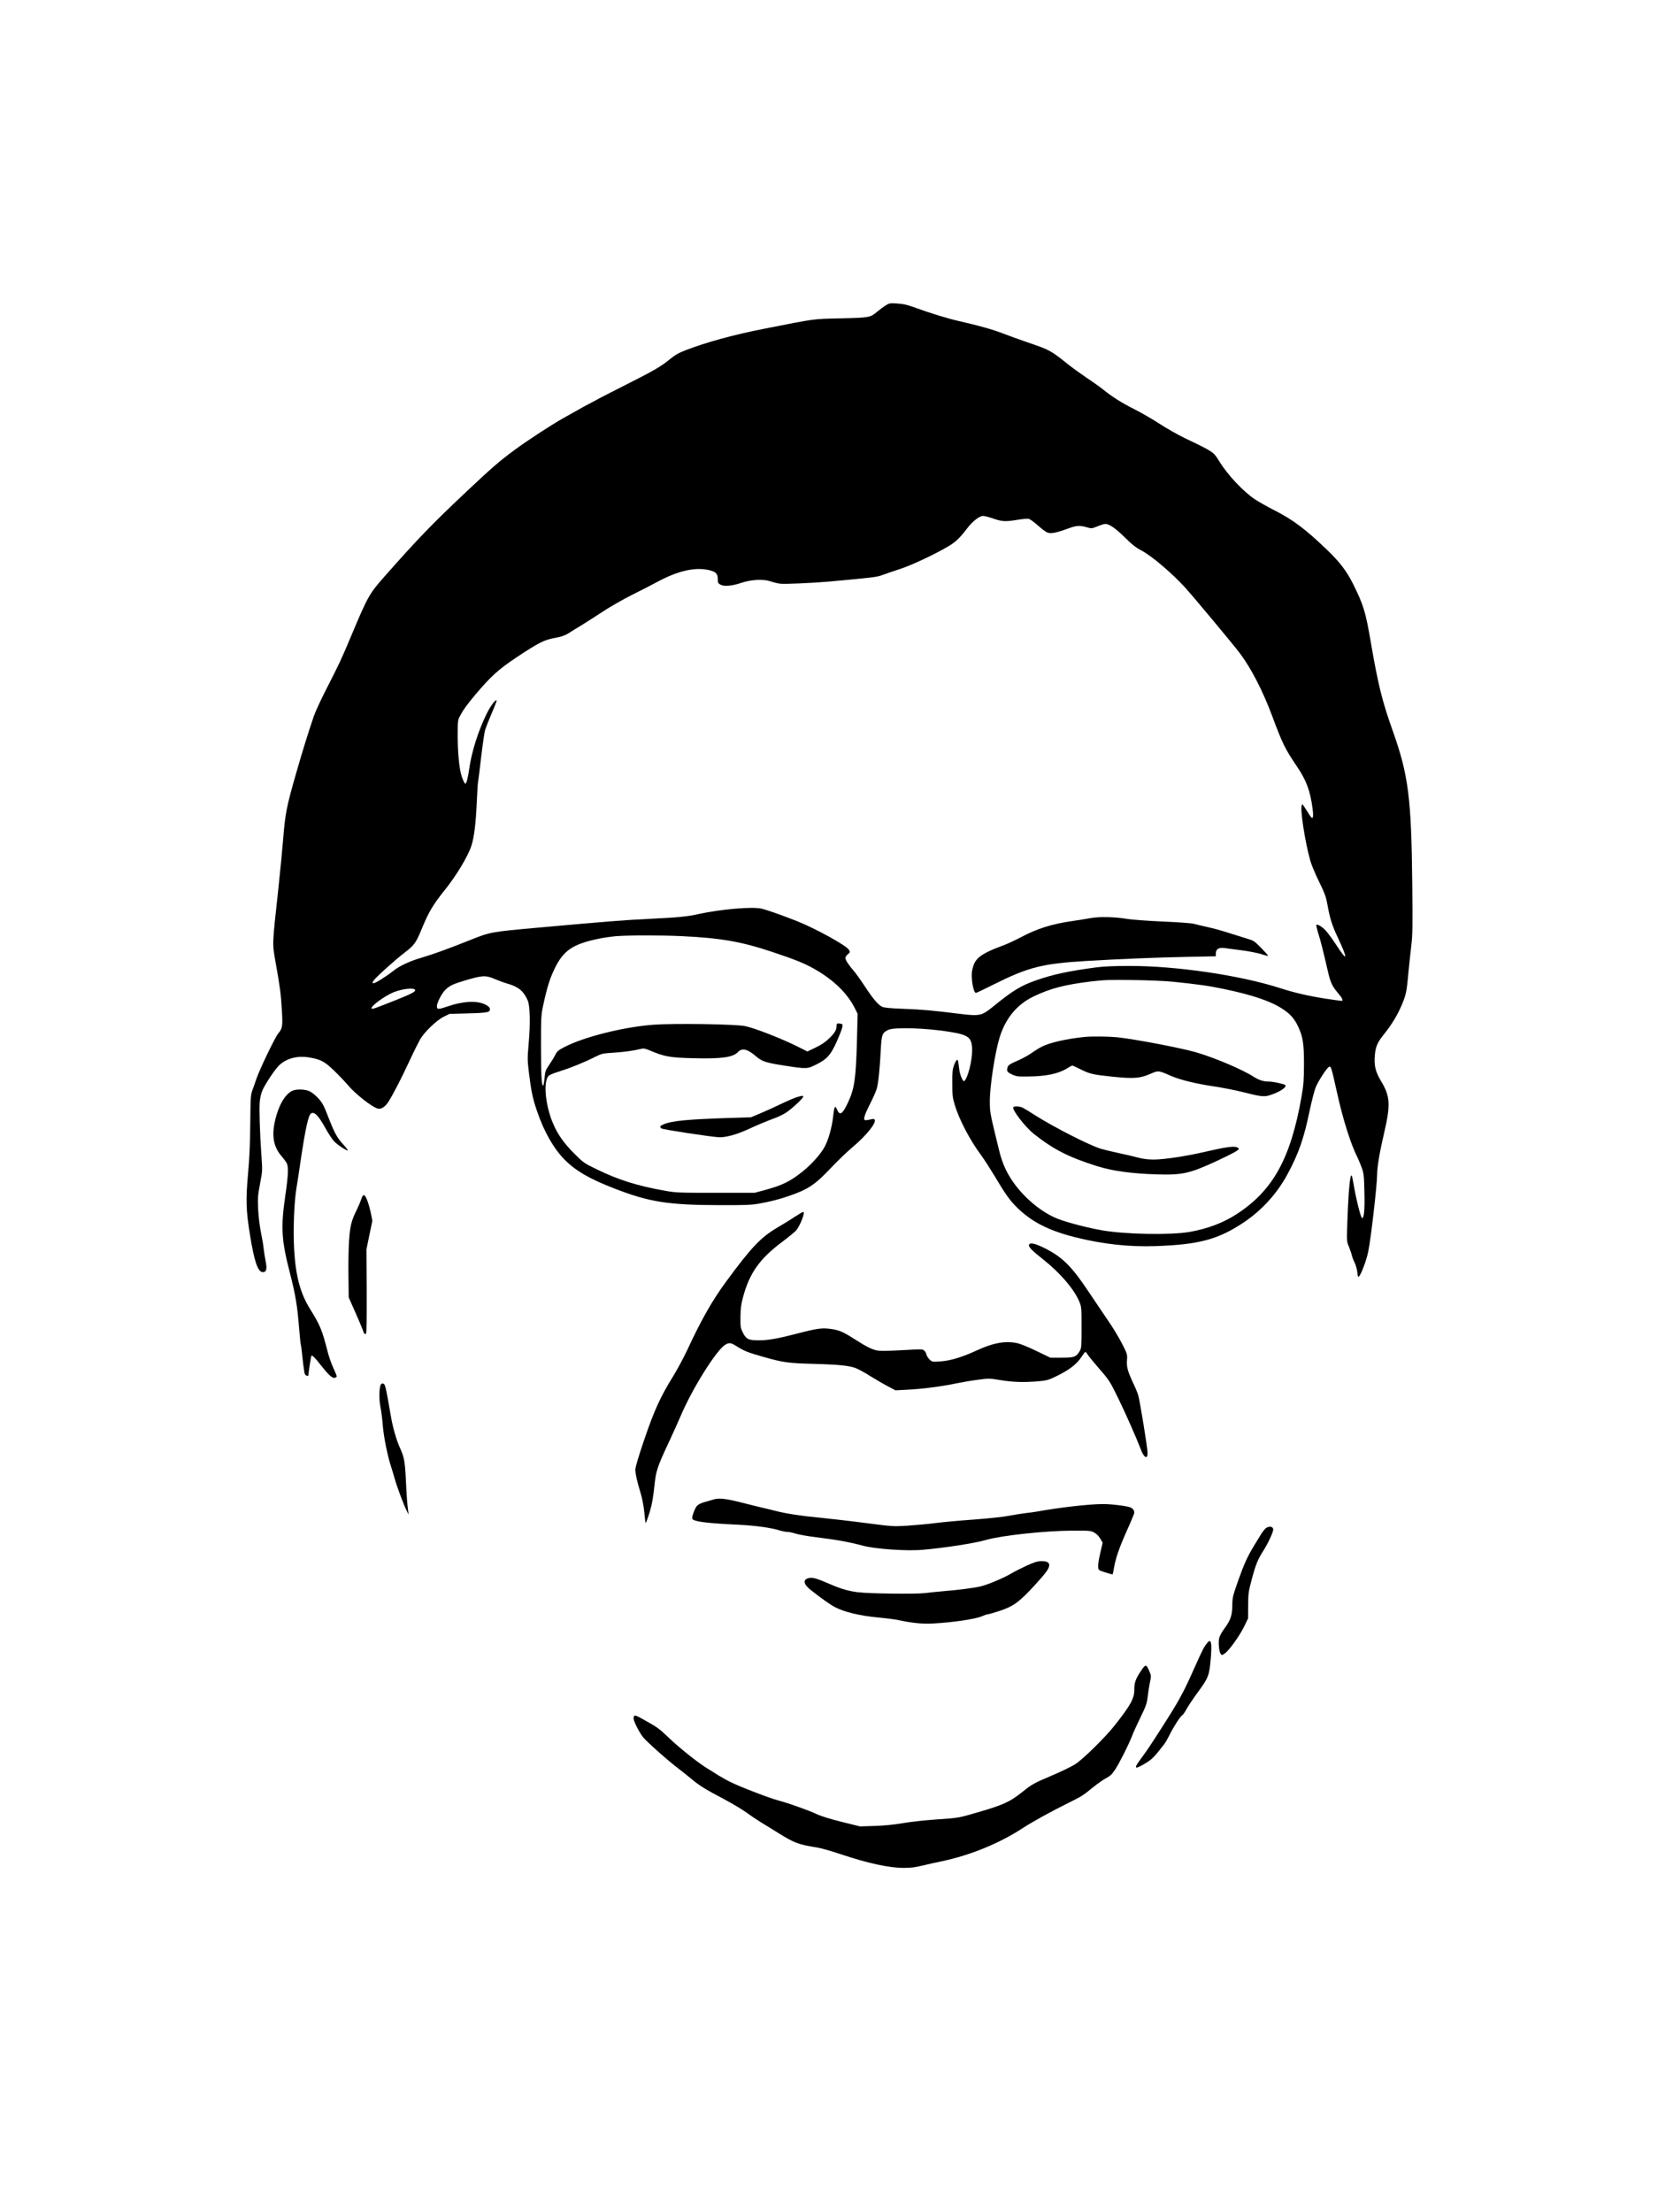 <?xml version="1.0" standalone="no"?>
<!DOCTYPE svg PUBLIC "-//W3C//DTD SVG 20010904//EN"
 "http://www.w3.org/TR/2001/REC-SVG-20010904/DTD/svg10.dtd">
<svg version="1.0" xmlns="http://www.w3.org/2000/svg"
 width="1871pt" height="2495pt" viewBox="0 0 1871 2495"
 preserveAspectRatio="xMidYMid meet">

<g transform="translate(0,2495) scale(0.1,-0.1)"
fill="#000000" stroke="none">
<path d="M9990 21502 c-25 -16 -65 -46 -90 -67 -80 -67 -84 -68 -410 -76 -324
-7 -270 0 -880 -120 -331 -65 -648 -152 -874 -240 -78 -30 -118 -53 -178 -102
-104 -85 -181 -129 -538 -309 -168 -84 -361 -186 -430 -224 -69 -39 -172 -97
-230 -129 -120 -66 -409 -254 -550 -358 -176 -130 -254 -198 -535 -462 -392
-368 -558 -540 -928 -959 -180 -203 -194 -227 -384 -679 -111 -265 -129 -303
-289 -617 -55 -107 -115 -238 -133 -290 -61 -178 -122 -375 -187 -600 -122
-423 -135 -489 -159 -790 -9 -113 -34 -367 -55 -565 -70 -641 -68 -600 -31
-815 53 -298 60 -356 71 -535 12 -190 8 -215 -40 -272 -36 -43 -208 -401 -245
-508 -13 -38 -33 -97 -46 -130 -20 -57 -22 -79 -25 -385 -2 -228 -10 -395 -25
-560 -26 -290 -23 -415 21 -684 49 -307 90 -426 146 -426 41 0 50 36 31 127
-9 43 -18 106 -22 140 -3 34 -17 117 -31 185 -15 77 -27 176 -31 263 -5 125
-3 155 22 285 27 143 27 147 15 315 -18 260 -26 520 -19 606 5 51 16 97 33
136 38 81 148 244 193 283 85 75 205 104 337 81 127 -22 169 -45 275 -147 54
-52 124 -125 156 -163 83 -100 274 -250 338 -266 38 -10 84 20 121 78 55 88
142 256 236 458 49 106 105 217 122 247 50 84 187 215 265 253 l65 32 212 6
c226 6 250 12 244 55 -2 12 -21 29 -50 44 -91 47 -250 40 -419 -18 -111 -38
-129 -39 -129 -2 0 40 53 144 94 185 49 49 89 68 236 111 188 55 220 56 322
13 45 -19 110 -43 143 -52 124 -35 184 -84 230 -190 26 -58 31 -259 11 -482
-15 -174 -15 -188 4 -345 25 -202 42 -282 92 -427 80 -233 188 -420 313 -546
125 -124 275 -211 552 -319 398 -155 609 -189 1198 -190 284 -1 356 2 440 17
126 22 237 51 340 87 216 75 291 125 470 314 77 81 189 189 249 239 152 128
268 272 246 306 -6 11 -17 12 -54 2 -26 -6 -52 -9 -58 -5 -17 11 0 63 61 184
33 64 66 139 74 167 18 61 35 218 46 436 9 176 16 196 82 229 65 34 438 22
702 -22 213 -35 247 -65 247 -211 0 -122 -52 -320 -90 -344 -14 -9 -47 69 -55
130 -14 112 -15 117 -30 105 -8 -6 -22 -35 -32 -63 -14 -42 -18 -81 -17 -202
1 -133 4 -160 28 -238 49 -165 173 -401 297 -567 35 -47 102 -152 151 -233
122 -206 177 -283 261 -364 165 -159 353 -254 649 -329 310 -78 612 -111 913
-100 487 17 704 76 990 267 204 136 377 327 494 544 126 234 185 402 251 722
23 107 53 223 67 258 31 75 132 229 154 233 20 4 25 -16 84 -280 68 -311 159
-600 237 -751 11 -23 32 -73 46 -112 22 -64 25 -89 29 -275 5 -196 -4 -290
-26 -290 -15 0 -71 226 -101 408 -20 125 -32 94 -50 -129 -5 -70 -13 -221 -16
-335 -7 -208 -7 -209 19 -269 13 -33 28 -76 32 -95 4 -19 18 -56 31 -82 14
-27 27 -75 31 -109 5 -51 8 -58 19 -47 25 24 86 188 104 280 30 143 100 753
100 864 0 87 27 250 77 464 77 330 72 422 -33 596 -63 106 -80 175 -69 294 8
93 30 144 99 229 96 119 164 233 216 363 38 96 45 131 64 343 9 94 24 229 32
300 14 110 16 213 11 680 -10 984 -42 1239 -220 1740 -120 337 -165 519 -248
1000 -59 348 -83 423 -203 664 -71 141 -149 243 -290 378 -242 233 -386 341
-591 445 -77 39 -177 95 -221 124 -133 88 -310 276 -404 429 -67 109 -62 106
-390 263 -80 39 -208 111 -285 162 -77 50 -203 123 -280 162 -149 75 -249 138
-355 223 -36 29 -120 89 -187 133 -66 45 -165 116 -220 160 -183 147 -202 157
-438 237 -99 34 -229 81 -288 104 -113 44 -265 87 -502 141 -131 30 -313 86
-520 161 -66 23 -113 33 -175 36 -81 5 -87 3 -130 -25z m1220 -2402 c98 -34
138 -36 275 -13 55 9 112 14 126 10 14 -4 59 -37 100 -73 41 -37 88 -73 106
-80 40 -17 95 -7 233 43 101 37 133 39 222 13 45 -13 51 -12 113 13 36 15 75
27 87 27 46 0 114 -47 219 -150 85 -84 127 -117 190 -150 115 -60 343 -254
493 -418 101 -112 545 -644 619 -743 126 -168 256 -420 361 -700 118 -317 146
-375 281 -574 107 -158 150 -273 177 -477 14 -110 3 -131 -36 -69 -87 137 -78
127 -87 103 -18 -49 40 -420 97 -620 13 -48 58 -154 99 -237 60 -122 77 -167
91 -240 31 -175 55 -251 118 -385 122 -259 115 -290 -19 -83 -41 62 -92 132
-115 156 -39 43 -94 76 -106 64 -3 -3 8 -50 25 -105 28 -89 47 -166 111 -441
25 -106 47 -151 110 -224 49 -58 62 -87 38 -87 -7 0 -85 11 -173 24 -185 28
-364 69 -520 120 -448 144 -1164 250 -1695 250 -185 0 -291 -5 -385 -17 -306
-41 -479 -78 -666 -143 -178 -61 -269 -117 -493 -299 -128 -104 -149 -109
-378 -81 -296 37 -415 48 -625 56 -162 6 -229 13 -250 24 -45 23 -103 91 -195
232 -47 71 -103 149 -125 174 -56 64 -93 121 -93 144 0 11 12 30 28 42 26 22
26 24 12 50 -26 47 -380 242 -585 323 -186 73 -348 130 -405 142 -107 23 -455
-7 -704 -61 -134 -30 -221 -38 -561 -55 -300 -15 -453 -27 -1275 -101 -502
-45 -521 -48 -737 -135 -243 -97 -421 -162 -550 -200 -135 -39 -252 -93 -320
-147 -82 -65 -204 -142 -225 -142 -20 0 -20 0 -1 30 20 32 245 235 341 308
119 91 135 112 206 286 74 178 124 263 251 421 134 166 265 384 304 503 31 96
50 244 61 488 5 122 12 228 15 235 2 8 18 131 34 274 17 143 37 283 45 310 9
28 42 113 75 190 33 76 58 141 55 144 -13 14 -73 -68 -119 -164 -93 -194 -163
-418 -190 -608 -15 -105 -31 -167 -44 -167 -10 0 -38 64 -50 115 -22 94 -35
242 -36 415 0 176 1 187 24 230 38 72 78 128 176 245 173 205 261 285 467 422
249 165 309 195 430 217 76 14 110 26 156 54 32 21 96 60 141 87 45 28 153 96
239 153 86 57 234 141 327 188 94 46 228 115 300 154 225 120 411 163 567 131
83 -18 108 -41 108 -101 0 -45 3 -51 32 -66 42 -22 128 -14 233 21 113 38 250
45 331 17 32 -11 80 -23 106 -26 48 -7 366 7 558 24 511 47 530 49 602 75 40
15 132 46 205 70 131 44 382 162 536 253 81 48 128 93 209 199 62 82 140 143
181 143 18 0 70 -14 117 -30z m-3515 -4710 c431 -20 673 -62 1011 -175 267
-89 371 -131 486 -196 216 -123 371 -274 456 -445 l30 -60 -8 -320 c-12 -413
-28 -525 -100 -679 -63 -136 -94 -155 -126 -78 -21 50 -30 33 -43 -87 -13
-116 -52 -255 -94 -334 -42 -80 -145 -196 -243 -275 -146 -118 -232 -160 -433
-215 l-116 -31 -440 0 c-416 0 -447 1 -570 23 -311 55 -524 122 -765 239 -152
74 -155 76 -260 181 -118 119 -184 212 -236 332 -85 195 -114 452 -61 534 13
20 42 33 135 62 123 39 275 100 401 164 71 35 84 38 196 45 114 6 236 23 317
43 30 8 47 5 95 -15 174 -73 228 -83 499 -90 318 -8 446 10 503 71 45 47 107
33 198 -46 71 -61 111 -75 323 -108 253 -39 260 -39 361 12 122 61 163 107
231 258 31 69 59 142 63 161 6 34 5 37 -22 42 -35 7 -43 2 -43 -28 0 -44 -20
-77 -83 -138 -44 -43 -88 -72 -154 -104 l-92 -44 -109 55 c-184 92 -496 213
-597 232 -121 22 -800 32 -1029 15 -338 -25 -786 -137 -1009 -253 -68 -36 -81
-47 -101 -87 -12 -25 -43 -76 -68 -112 -42 -62 -46 -73 -53 -148 -4 -45 -11
-83 -15 -86 -18 -11 -25 122 -25 450 0 332 1 343 27 465 43 198 74 297 130
410 98 200 204 271 493 331 55 12 145 24 200 29 148 11 512 11 740 0z m5540
-514 c285 -29 403 -46 576 -82 323 -67 528 -137 661 -224 89 -58 135 -110 177
-200 54 -115 66 -190 66 -425 -1 -183 -4 -230 -28 -367 -122 -696 -322 -1057
-731 -1323 -152 -99 -330 -166 -531 -201 -211 -37 -720 -28 -985 17 -150 25
-394 88 -499 129 -192 74 -400 250 -528 446 -69 107 -107 198 -142 342 -101
414 -101 413 -101 543 0 172 59 551 111 719 68 216 195 369 383 460 189 91
356 134 656 170 138 16 214 19 460 15 169 -2 363 -10 455 -19z m-8550 -96 c0
-19 -52 -45 -230 -116 -222 -88 -253 -99 -261 -91 -21 20 144 142 249 185 103
41 242 54 242 22z"/>
<path d="M12315 14595 c-44 -8 -142 -24 -217 -35 -225 -32 -395 -85 -573 -180
-61 -32 -142 -70 -180 -85 -292 -109 -348 -153 -375 -295 -15 -81 14 -250 43
-250 6 0 94 42 196 93 396 198 551 237 1046 267 367 22 804 40 1127 46 l338 7
0 33 c0 48 35 69 98 60 26 -4 115 -16 198 -26 83 -11 183 -31 222 -44 40 -14
72 -21 72 -17 0 5 -36 45 -79 89 -78 79 -83 82 -168 107 -48 15 -142 44 -208
65 -66 22 -172 51 -235 64 -63 14 -131 30 -150 36 -19 6 -177 18 -350 25 -173
8 -352 21 -397 29 -126 23 -313 28 -408 11z"/>
<path d="M8996 12575 c-26 -7 -110 -43 -185 -79 -75 -36 -181 -84 -236 -107
l-100 -42 -255 -8 c-471 -16 -639 -32 -732 -72 -41 -17 -46 -28 -24 -46 14
-12 534 -91 644 -99 79 -5 206 30 342 93 107 49 192 85 295 123 39 14 95 42
125 61 67 44 202 170 194 182 -6 11 -6 11 -68 -6z"/>
<path d="M12240 13253 c-199 -20 -391 -63 -480 -108 -30 -15 -82 -47 -116 -71
-34 -24 -92 -57 -130 -74 -126 -56 -137 -64 -145 -93 -11 -41 -4 -51 54 -78
47 -22 63 -24 185 -22 200 2 339 32 436 93 26 17 51 30 57 30 6 0 49 -20 97
-44 96 -49 140 -59 353 -81 248 -25 314 -20 441 36 78 34 83 34 212 -23 112
-49 282 -91 497 -123 91 -13 249 -45 350 -70 208 -53 227 -53 343 -5 78 33
127 73 110 90 -13 13 -138 40 -189 40 -58 0 -110 17 -168 54 -129 83 -437 213
-647 275 -171 50 -706 152 -899 171 -97 9 -282 11 -361 3z"/>
<path d="M11435 12460 c-17 -27 134 -223 232 -301 223 -176 394 -263 715 -364
175 -54 384 -83 668 -92 291 -9 373 9 672 147 183 85 258 126 258 141 0 5 -11
14 -25 19 -34 13 -140 -2 -345 -50 -217 -51 -473 -90 -591 -90 -68 0 -119 7
-184 24 -49 13 -146 36 -215 50 -69 15 -156 36 -195 47 -128 38 -529 242 -745
379 -58 37 -119 75 -137 84 -35 18 -98 22 -108 6z"/>
<path d="M3295 12644 c-71 -36 -133 -133 -174 -270 -62 -210 -45 -349 57 -467
23 -27 49 -61 57 -77 23 -44 18 -138 -17 -378 -50 -349 -42 -491 53 -859 63
-245 84 -370 103 -611 9 -107 18 -198 21 -202 3 -5 12 -77 20 -160 9 -84 20
-161 26 -171 9 -18 39 -27 39 -11 2 34 30 215 34 219 9 9 42 -24 99 -97 89
-114 135 -158 163 -152 13 2 24 10 24 17 0 7 -18 50 -39 96 -22 46 -51 130
-65 187 -60 237 -86 298 -194 471 -113 180 -166 376 -183 683 -12 216 0 525
26 683 9 50 29 182 45 295 56 378 90 534 121 551 39 21 81 -23 165 -173 31
-56 72 -118 92 -140 34 -38 149 -114 158 -105 2 2 -22 34 -56 71 -69 76 -96
127 -171 320 -46 119 -62 147 -107 197 -29 32 -72 67 -96 78 -52 26 -156 28
-201 5z"/>
<path d="M4075 11418 c-10 -29 -33 -83 -51 -119 -57 -114 -73 -177 -84 -331
-6 -79 -10 -258 -8 -398 l3 -255 71 -160 c39 -88 77 -178 85 -200 17 -52 27
-64 40 -45 6 9 8 191 7 480 l-3 465 33 162 34 163 -16 80 c-23 111 -57 204
-78 208 -12 2 -21 -11 -33 -50z"/>
<path d="M8965 11222 c-49 -33 -139 -88 -199 -123 -181 -107 -290 -222 -570
-603 -158 -214 -284 -437 -439 -771 -41 -88 -114 -223 -161 -300 -144 -231
-214 -386 -326 -715 -65 -190 -100 -309 -100 -336 0 -50 18 -131 60 -269 18
-62 34 -144 41 -215 6 -63 12 -116 14 -118 6 -6 44 104 64 185 11 43 27 144
35 225 19 178 30 213 156 483 54 116 117 255 140 310 131 310 403 744 504 806
43 26 64 24 122 -13 89 -57 137 -76 320 -127 213 -60 267 -68 559 -76 279 -7
405 -20 475 -49 30 -12 104 -52 163 -90 60 -37 147 -88 195 -113 l87 -46 135
7 c161 7 391 37 550 71 63 13 174 32 245 41 127 17 133 16 261 -5 139 -22 254
-26 422 -12 87 8 114 14 180 46 163 77 251 143 309 233 18 28 37 52 41 52 4 0
15 -12 24 -27 9 -16 69 -89 133 -163 114 -131 120 -141 215 -335 87 -179 208
-453 254 -575 34 -93 76 -116 76 -41 0 58 -88 598 -106 655 -9 28 -36 93 -61
145 -59 128 -71 173 -65 251 4 65 3 68 -59 189 -35 68 -103 180 -151 249 -48
70 -148 219 -224 332 -198 297 -303 398 -517 501 -97 46 -149 55 -155 26 -5
-25 31 -61 158 -162 196 -155 354 -340 412 -483 22 -54 23 -70 23 -287 0 -212
-2 -233 -20 -264 -40 -68 -62 -76 -204 -76 l-128 0 -149 72 c-82 40 -176 79
-209 88 -137 35 -281 11 -475 -79 -162 -75 -294 -115 -408 -123 -92 -6 -93 -6
-122 22 -16 15 -32 40 -35 55 -3 16 -15 36 -26 46 -18 16 -33 16 -243 4 -123
-7 -245 -10 -272 -6 -63 8 -126 38 -262 125 -141 90 -181 107 -281 121 -98 13
-154 5 -391 -57 -208 -54 -319 -73 -420 -72 -113 0 -139 13 -175 83 -29 57
-30 65 -29 180 1 95 7 142 27 217 73 276 187 438 443 630 73 55 144 113 158
129 47 57 106 210 80 210 -5 0 -49 -26 -99 -58z"/>
<path d="M4299 9334 c-20 -25 -24 -167 -6 -253 9 -42 21 -138 27 -215 11 -131
55 -347 95 -466 8 -25 26 -83 39 -130 24 -87 101 -294 137 -365 l20 -40 -5 40
c-11 82 -17 165 -26 355 -10 204 -20 256 -65 354 -40 86 -83 234 -105 366 -53
310 -62 350 -80 360 -13 7 -21 5 -31 -6z"/>
<path d="M8050 8035 c-25 -8 -71 -21 -104 -30 -33 -9 -68 -27 -81 -41 -23 -25
-60 -125 -53 -145 11 -32 156 -51 518 -68 200 -10 373 -34 474 -66 27 -8 64
-15 81 -15 18 0 61 -9 95 -20 35 -11 138 -29 229 -40 241 -30 368 -53 526 -95
140 -38 493 -63 676 -47 244 21 589 74 719 112 173 50 669 103 965 104 199 1
212 0 252 -21 27 -15 52 -39 69 -69 l27 -46 -27 -117 c-15 -64 -26 -133 -24
-154 3 -38 3 -39 81 -64 43 -14 80 -24 83 -21 2 3 9 33 14 66 18 111 59 231
145 423 47 104 85 196 85 204 0 27 -13 46 -40 60 -31 16 -223 40 -315 39 -151
0 -493 -39 -745 -85 -30 -5 -93 -14 -140 -19 -47 -6 -128 -19 -180 -29 -52
-11 -223 -29 -380 -41 -157 -11 -355 -29 -440 -40 -85 -11 -229 -24 -320 -30
-162 -10 -169 -9 -470 30 -168 22 -399 48 -515 60 -208 19 -384 46 -500 76
-33 9 -96 24 -140 34 -44 10 -150 36 -235 58 -187 48 -268 57 -330 37z"/>
<path d="M14290 7716 c-14 -8 -42 -43 -63 -78 -21 -35 -56 -92 -78 -128 -74
-122 -107 -196 -175 -385 -64 -183 -67 -194 -68 -290 -2 -113 -21 -164 -96
-265 -22 -30 -45 -72 -51 -94 -13 -48 -3 -156 16 -182 12 -18 15 -17 49 7 49
35 169 203 219 308 l41 85 1 145 c1 138 3 154 43 304 43 160 66 217 130 317
55 87 113 213 110 240 -4 30 -40 37 -78 16z"/>
<path d="M11587 7290 c-59 -27 -138 -67 -175 -89 -85 -51 -269 -128 -347 -146
-77 -18 -267 -42 -420 -54 -66 -6 -158 -15 -205 -21 -102 -13 -624 -7 -756 9
-102 12 -194 38 -304 86 -158 68 -199 81 -242 76 -80 -11 -76 -69 9 -135 124
-98 222 -167 276 -195 107 -56 280 -97 490 -117 87 -8 191 -21 231 -30 142
-31 269 -44 376 -38 231 12 493 51 565 84 24 11 51 20 59 20 9 0 67 16 128 36
163 53 229 101 406 294 126 138 162 187 162 224 0 33 -26 46 -92 46 -42 -1
-76 -12 -161 -50z"/>
<path d="M13624 6418 c-34 -39 -51 -71 -134 -257 -113 -256 -168 -361 -279
-540 -140 -223 -253 -397 -303 -464 -86 -116 -100 -142 -83 -145 9 -2 52 18
96 45 78 46 102 71 212 212 16 20 42 65 60 101 42 88 125 218 146 230 10 5 32
36 50 70 18 33 65 104 104 158 112 151 136 193 152 268 17 82 31 280 21 318
-8 32 -17 33 -42 4z"/>
<path d="M12871 6095 c-58 -88 -71 -126 -71 -210 0 -94 -43 -172 -219 -395
-106 -135 -354 -379 -445 -439 -41 -27 -167 -88 -279 -135 -195 -83 -209 -91
-322 -181 -141 -112 -212 -144 -500 -228 -224 -65 -211 -63 -485 -82 -118 -8
-282 -26 -365 -41 -100 -17 -205 -27 -315 -31 l-165 -5 -207 51 c-137 34 -235
65 -290 91 -91 42 -312 121 -423 150 -98 25 -443 158 -545 210 -47 23 -110 59
-140 78 -30 20 -89 56 -131 82 -99 62 -301 222 -419 335 -112 107 -127 118
-273 200 -114 65 -126 67 -127 20 0 -31 62 -154 107 -211 42 -52 280 -264 393
-349 36 -27 102 -80 148 -118 98 -82 152 -115 373 -232 91 -48 208 -118 260
-156 52 -38 126 -87 164 -110 39 -23 126 -77 195 -120 176 -109 222 -126 430
-159 41 -6 161 -40 265 -75 314 -105 549 -155 714 -155 95 1 117 4 241 33 36
9 121 28 190 42 325 69 655 205 918 378 103 67 316 185 521 286 139 69 153 78
268 172 46 37 110 82 143 100 49 26 69 45 104 98 50 76 151 277 190 377 14 38
58 134 97 214 62 128 71 154 80 230 5 47 17 119 25 161 16 73 16 77 -6 127
-36 84 -42 84 -99 -3z"/>
</g>
</svg>
